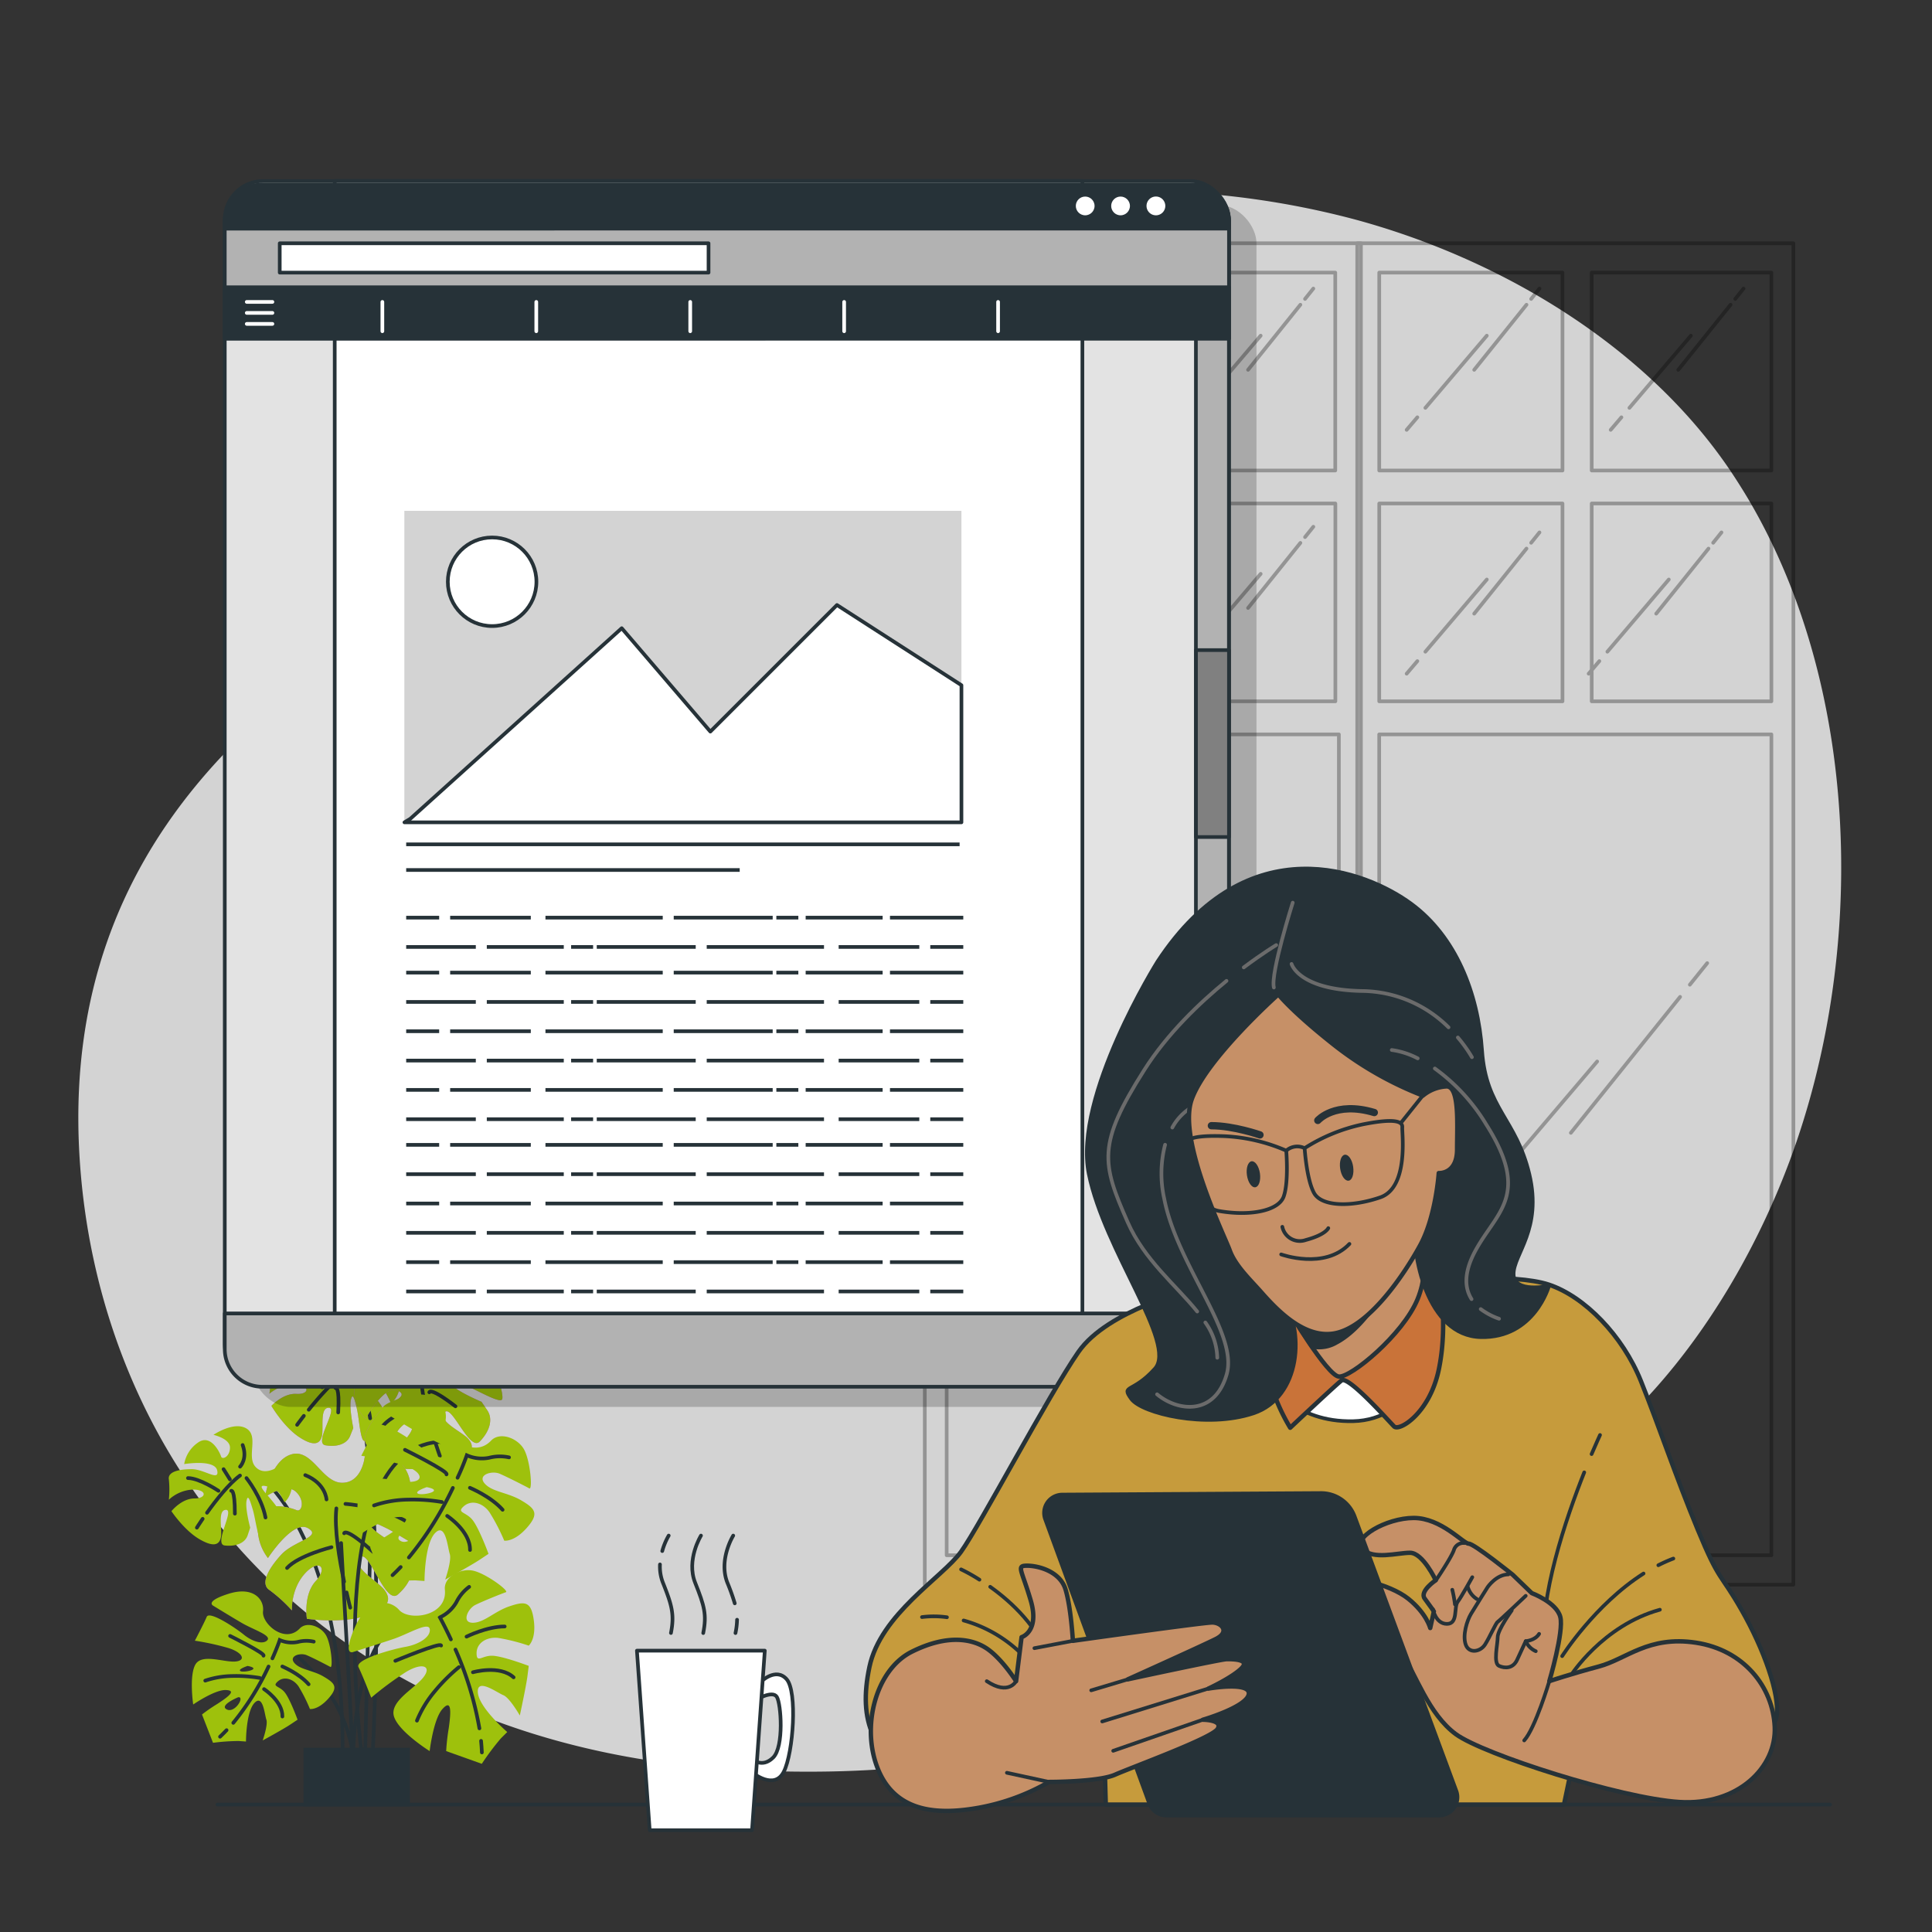 <svg id="Capa_1" data-name="Capa 1" xmlns="http://www.w3.org/2000/svg" viewBox="0 0 1000 1000"><rect x="0" y="0" width="1000" height="1000" fill="#333333" stroke="none"/><defs><style>.cls-1{fill:#d3d3d3;}.cls-15,.cls-16,.cls-2,.cls-20,.cls-21,.cls-4,.cls-5{fill:none;}.cls-10,.cls-11,.cls-12,.cls-13,.cls-14,.cls-16,.cls-17,.cls-18,.cls-19,.cls-2,.cls-21,.cls-5,.cls-8{stroke:#263238;}.cls-10,.cls-11,.cls-12,.cls-13,.cls-14,.cls-15,.cls-17,.cls-18,.cls-19,.cls-2,.cls-20,.cls-21,.cls-4,.cls-5,.cls-8{stroke-linecap:round;}.cls-10,.cls-11,.cls-12,.cls-13,.cls-14,.cls-15,.cls-17,.cls-18,.cls-19,.cls-2,.cls-20,.cls-21,.cls-4{stroke-linejoin:round;}.cls-10,.cls-11,.cls-12,.cls-13,.cls-14,.cls-15,.cls-16,.cls-2,.cls-20,.cls-4,.cls-5{stroke-width:1.9px;}.cls-3{opacity:0.3;}.cls-4{stroke:#000;}.cls-16,.cls-5,.cls-8{stroke-miterlimit:10;}.cls-6{fill:#ba68c8;}.cls-7{fill:#9ec10c;}.cls-14,.cls-22,.cls-8{fill:#263238;}.cls-21,.cls-8{stroke-width:3.79px;}.cls-9{opacity:0.2;isolation:isolate;}.cls-10{fill:#e3e3e3;}.cls-11{fill:#fff;}.cls-12{fill:#b2b2b2;}.cls-13{fill:gray;}.cls-15{stroke:#fff;}.cls-17{fill:#c69b3c;}.cls-17,.cls-18,.cls-19{stroke-width:2.28px;}.cls-18{fill:#c97339;}.cls-19{fill:#c69067;}.cls-20{stroke:#6b6b6b;}</style></defs><g id="freepik--background-simple--inject-2"><path class="cls-1" d="M905,258.48q-4.51-7.59-9.48-15c-44-65.14-119.63-109.7-194.06-129.85a440,440,0,0,0-100-14.6C380.23,91.52,292.11,266,219,310.87S33.32,432.66,40.91,593.91s123.72,313,348.69,322.49,240-91.86,365.57-129.36C838.3,762.23,897.44,678.42,926.28,601,965.7,495.41,963.84,358.32,905,258.48Z"/></g><g id="freepik--Table--inject-2"><line class="cls-2" x1="947.23" y1="934.04" x2="112.55" y2="934.04"/></g><g id="freepik--Window--inject-2"><g class="cls-3"><path class="cls-4" d="M478.67,125.92v694.3H704.41V125.92Zm212.46,15.17V243.53h-93V141.09Zm-106.23,0V243.53H490.05V141.09ZM490.05,260.61H584.9V363H490.05ZM693,805h-203V380.12H693ZM598.18,363V260.61h93V363Z"/><path class="cls-4" d="M702.51,125.92v694.3H928.26V125.92Zm214.36,15.17V243.53h-93V141.09Zm-108.13,0V243.53H713.89V141.09ZM713.89,260.61h94.85V363H713.89ZM916.87,805h-203V380.12h203Zm-93-442V260.61h93V363Z"/><line class="cls-4" x1="641.77" y1="494.48" x2="585.22" y2="564.86"/><line class="cls-4" x1="655.8" y1="477.01" x2="646.81" y2="488.21"/><line class="cls-4" x1="523.73" y1="616.18" x2="512.14" y2="629.8"/><line class="cls-4" x1="598.84" y1="527.95" x2="532.4" y2="605.99"/><line class="cls-4" x1="869.62" y1="515.98" x2="813.07" y2="586.36"/><line class="cls-4" x1="883.65" y1="498.51" x2="874.66" y2="509.68"/><line class="cls-4" x1="751.58" y1="637.67" x2="740.01" y2="651.29"/><line class="cls-4" x1="826.69" y1="549.42" x2="760.25" y2="627.48"/><line class="cls-4" x1="895.74" y1="157.73" x2="868.67" y2="191.42"/><line class="cls-4" x1="902.45" y1="149.36" x2="898.15" y2="154.73"/><line class="cls-4" x1="839.24" y1="215.99" x2="833.69" y2="222.49"/><line class="cls-4" x1="875.19" y1="173.74" x2="843.38" y2="211.11"/><line class="cls-4" x1="790.11" y1="157.73" x2="763.04" y2="191.42"/><line class="cls-4" x1="796.83" y1="149.36" x2="792.52" y2="154.73"/><line class="cls-4" x1="733.62" y1="215.99" x2="728.08" y2="222.49"/><line class="cls-4" x1="769.57" y1="173.74" x2="737.77" y2="211.11"/><line class="cls-4" x1="790.11" y1="283.94" x2="763.04" y2="317.63"/><line class="cls-4" x1="796.83" y1="275.57" x2="792.52" y2="280.94"/><line class="cls-4" x1="733.62" y1="342.19" x2="728.08" y2="348.7"/><line class="cls-4" x1="769.57" y1="299.95" x2="737.77" y2="337.32"/><line class="cls-4" x1="884.32" y1="283.94" x2="857.25" y2="317.63"/><line class="cls-4" x1="891.03" y1="275.57" x2="886.73" y2="280.94"/><line class="cls-4" x1="827.82" y1="342.19" x2="822.29" y2="348.7"/><line class="cls-4" x1="863.77" y1="299.95" x2="831.98" y2="337.32"/><line class="cls-4" x1="673.07" y1="157.73" x2="646" y2="191.42"/><line class="cls-4" x1="679.78" y1="149.36" x2="675.48" y2="154.73"/><line class="cls-4" x1="616.57" y1="215.99" x2="611.03" y2="222.49"/><line class="cls-4" x1="652.52" y1="173.74" x2="620.73" y2="211.11"/><line class="cls-4" x1="673.07" y1="281" x2="646" y2="314.69"/><line class="cls-4" x1="679.78" y1="272.65" x2="675.48" y2="278"/><line class="cls-4" x1="616.57" y1="339.25" x2="611.03" y2="345.78"/><line class="cls-4" x1="652.52" y1="297.03" x2="620.73" y2="334.38"/><line class="cls-4" x1="570.31" y1="281" x2="543.24" y2="314.69"/><line class="cls-4" x1="577.02" y1="272.65" x2="572.72" y2="278"/><line class="cls-4" x1="513.79" y1="339.25" x2="508.26" y2="345.78"/><line class="cls-4" x1="549.74" y1="297.03" x2="517.95" y2="334.38"/><line class="cls-4" x1="563.15" y1="157.73" x2="536.08" y2="191.42"/><line class="cls-4" x1="569.89" y1="149.36" x2="565.58" y2="154.73"/><line class="cls-4" x1="506.66" y1="215.99" x2="501.12" y2="222.49"/><line class="cls-4" x1="542.61" y1="173.74" x2="510.82" y2="211.11"/></g></g><g id="freepik--Plant--inject-2"><path class="cls-5" d="M216.67,701.5S195.8,690,194.3,716.17s-5.42,196.6-5.42,196.6"/><path class="cls-5" d="M183.49,718.46s17.07,37.79,9.28,192"/><path class="cls-6" d="M200.26,706.78s-8,5.1-12.5-.72,3-16.54-3.7-21.1-18.25,2.41-18.25,2.41,8.9,2.6,8.61,7.48-4.59,6.69-5.16,4.57-4.82-12.83-12-8.39a17.9,17.9,0,0,0-8.33,11.39s16.82-1.81,17.85,4.53-6.91-1.12-13.85-1.52-13.28.61-12.82,4.82a55,55,0,0,1-.65,11.1,20.68,20.68,0,0,1,13.51-4.78c7.59.45,7.36,5.31.42,4.91s-12.9,6.2-12.9,6.2,6.31,10.78,14.28,16.09,11,3.43,11.88-.68-1.22-14.7,3.64-14.42-8.05,18.32-1.9,19.39,11.19-.72,12.82-4.8l1.64-4.1s-2.17-10.57-1.22-14.7,2.07.13,3.17,5.06,1.8,16.83,3.93,16.26,8.89-9.22,10.49-12.61-8.94-13.76-8.82-15.84,8.25,1.89,9.48,4a52,52,0,0,1,2.49,5s5.06-3.18,4.95-12.95S200.26,706.78,200.26,706.78Z"/><path class="cls-7" d="M200.26,706.78s-8,5.1-12.5-.72,3-16.54-3.7-21.1-18.25,2.41-18.25,2.41,8.9,2.6,8.61,7.48-4.59,6.69-5.16,4.57-4.82-12.83-12-8.39a17.9,17.9,0,0,0-8.33,11.39s16.82-1.81,17.85,4.53-6.91-1.12-13.85-1.52-13.28.61-12.82,4.82a55,55,0,0,1-.65,11.1,20.68,20.68,0,0,1,13.51-4.78c7.59.45,7.36,5.31.42,4.91s-12.9,6.2-12.9,6.2,6.31,10.78,14.28,16.09,11,3.43,11.88-.68-1.22-14.7,3.64-14.42-8.05,18.32-1.9,19.39,11.19-.72,12.82-4.8l1.64-4.1s-2.17-10.57-1.22-14.7,2.07.13,3.17,5.06,1.8,16.83,3.93,16.26,8.89-9.22,10.49-12.61-8.94-13.76-8.82-15.84,8.25,1.89,9.48,4a52,52,0,0,1,2.49,5s5.06-3.18,4.95-12.95S200.26,706.78,200.26,706.78Z"/><path class="cls-5" d="M159.81,729.68c5.18-6.44,12.85-15.18,19.26-19.26"/><path class="cls-5" d="M153.78,737.49s1.35-1.9,3.49-4.65"/><path class="cls-5" d="M182.45,712s7.72,10.91,9.14,22.12"/><path class="cls-5" d="M173.7,718.46s2.16-1.27,1.35,12.62"/><path class="cls-5" d="M179.39,705.56s4.4-3.92,2.09-11.72"/><line class="cls-5" x1="173.4" y1="712.17" x2="170.25" y2="706.42"/><path class="cls-5" d="M166.78,718.05s-10-7.59-16.26-7.93"/><path class="cls-6" d="M228.56,686.21s-.32,11.39-9.26,12-14.47-14.34-23.61-10.75-10,19.92-10,19.92,8.67-7.14,13.28-3.53,3.6,9.14,1.08,8.25-16.12-3.91-16.6,6.35a21.67,21.67,0,0,0,5.69,16.09s9.68-18.06,16.7-14.78-5.81,6.17-10.95,12.83-8.42,13.71-3.91,16.12a65.52,65.52,0,0,1,10.72,8.33,25.07,25.07,0,0,1,4.44-16.79c5.69-7.34,10.32-3.79,5.18,2.92s-2.58,17.07-2.58,17.07,15.17,1,26-3.35,10.89-8.62,7.4-12.37-15.56-8.8-12-13.47S243,751.6,248.33,746.12s6.88-11.7,3.91-16.12l-3-4.42s-12-5-15.54-8.79,1.54-2,7.23.27,18.08,9.66,19,7.15-3.17-15.17-5.48-19.1-19.87-.44-21.88-1.9,7.59-7,10.53-6.77a63.85,63.85,0,0,1,6.74.93s.26-7.25-9.6-13.77S228.56,686.21,228.56,686.21Z"/><path class="cls-7" d="M228.56,686.21s-.32,11.39-9.26,12-14.47-14.34-23.61-10.75-10,19.92-10,19.92,8.67-7.14,13.28-3.53,3.6,9.14,1.08,8.25-16.12-3.91-16.6,6.35a21.67,21.67,0,0,0,5.69,16.09s9.68-18.06,16.7-14.78-5.81,6.17-10.95,12.83-8.42,13.71-3.91,16.12a65.52,65.52,0,0,1,10.72,8.33,25.07,25.07,0,0,1,4.44-16.79c5.69-7.34,10.32-3.79,5.18,2.92s-2.58,17.07-2.58,17.07,15.17,1,26-3.35,10.89-8.62,7.4-12.37-15.56-8.8-12-13.47S243,751.6,248.33,746.12s6.88-11.7,3.91-16.12l-3-4.42s-12-5-15.54-8.79,1.54-2,7.23.27,18.08,9.66,19,7.15-3.17-15.17-5.48-19.1-19.87-.44-21.88-1.9,7.59-7,10.53-6.77a63.85,63.85,0,0,1,6.74.93s.26-7.25-9.6-13.77S228.56,686.21,228.56,686.21Z"/><path class="cls-5" d="M224,742.23c-2.88-9.58-6.37-23.16-6.14-32.4"/><path class="cls-5" d="M227.67,753.58s-.95-2.6-2.26-6.66"/><path class="cls-5" d="M221.71,707.52s16.17-.29,28.46,5.94"/><path class="cls-5" d="M222.21,720.66s.21-3,13.54,7.25"/><path class="cls-5" d="M213.14,706.23s-.93-7.1-10.32-10.08"/><line class="cls-5" x1="215.7" y1="716.7" x2="207.79" y2="715.92"/><path class="cls-5" d="M217.07,727.34s-14.38,4.86-19,10.85"/><path class="cls-5" d="M132.63,762.42s45.53,30.06,44.71,146.48"/><path class="cls-6" d="M188.71,754.47s-1.45,13.18-11.8,13-15.35-18-26.24-14.64-13.45,22-13.45,22S147.9,767.44,153,772s3.26,10.89.45,9.64-18.25-6-19.75,5.69a25.17,25.17,0,0,0,5,19.11s12.88-19.94,20.68-15.48-7.29,6.56-13.85,13.77-11,15.08-6,18.3a77.6,77.6,0,0,1,11.54,10.49s-.53-11,6.69-19,12.28-3.33,5.7,3.8-4.61,19.56-4.61,19.56,17.37,2.61,30.35-1.44,13.28-8.92,9.71-13.57-17.07-11.63-12.52-16.67,12.9,24.92,19.54,19.1,9.05-12.86,6-18.23l-3-5.39s-13.44-7-17.08-11.61,1.9-2.16,8.33,1,19.94,12.86,21.19,10-2.24-17.83-4.52-22.55-22.89-2.37-25-4.35,9.31-7.34,12.78-6.81a77.39,77.39,0,0,1,7.68,1.71s1-8.33-9.77-16.79S188.71,754.47,188.71,754.47Z"/><path class="cls-7" d="M188.71,754.47s-1.45,13.18-11.8,13-15.35-18-26.24-14.64-13.45,22-13.45,22S147.9,767.44,153,772s3.26,10.89.45,9.64-18.25-6-19.75,5.69a25.17,25.17,0,0,0,5,19.11s12.88-19.94,20.68-15.48-7.29,6.56-13.85,13.77-11,15.08-6,18.3a77.6,77.6,0,0,1,11.54,10.49s-.53-11,6.69-19,12.28-3.33,5.7,3.8-4.61,19.56-4.61,19.56,17.37,2.61,30.35-1.44,13.28-8.92,9.71-13.57-17.07-11.63-12.52-16.67,12.9,24.92,19.54,19.1,9.05-12.86,6-18.23l-3-5.39s-13.44-7-17.08-11.61,1.9-2.16,8.33,1,19.94,12.86,21.19,10-2.24-17.83-4.52-22.55-22.89-2.37-25-4.35,9.31-7.34,12.78-6.81a77.39,77.39,0,0,1,7.68,1.71s1-8.33-9.77-16.79S188.71,754.47,188.71,754.47Z"/><path class="cls-5" d="M178.1,818.68c-2.43-11.38-5.16-27.33-4-37.94"/><path class="cls-5" d="M181.29,832.13s-.84-3.09-1.9-7.89"/><path class="cls-5" d="M178.8,778.41s18.69,1.19,32.25,9.48"/><path class="cls-5" d="M178.14,793.62s.51-3.47,15,9.66"/><path class="cls-5" d="M169,776.11s-.39-8.27-11-12.59"/><line class="cls-7" x1="170.99" y1="788.44" x2="161.94" y2="786.79"/><path class="cls-5" d="M171.58,800.83s-17.08,4.27-23,10.76"/><path class="cls-5" d="M150.37,854.18s29.29,22.38,32.38,55.5l-6.19-111"/><path class="cls-5" d="M221.3,838c-38.55-6.94-38.55,71.71-38.55,71.71"/><path class="cls-5" d="M187.36,908.9S165,746.24,229.78,746.24"/><path class="cls-7" d="M206.59,833.31c-5.25-5.94-16.44-5.94-23,9.22s-.66,12.5-.66,12.5,12.52-3.95,20.41-6.58,18.42-9.22,19.09-5.28-5.26,7.91-12.51,9.22-26.33,6.58-24.35,10.53,6.58,15.8,6.58,15.8a168.89,168.89,0,0,1,17.77-13.16c8.56-5.28,13.83-3.3,9.22,2.63s-17.77,12.51-15.17,20.4,18.42,17.77,18.42,17.77,1.9-16.45,6.58-21.72,4.61.66,3.3,9.88a106.94,106.94,0,0,0-1.33,11.84l18.44,6.58a134.35,134.35,0,0,1,9.87-13.16l3.3-3.28S248,884,247.34,876.09s9.87,0,13.17,1.32,8.55,10.53,8.55,10.53,3.28-15.17,3.95-20.41l.66-5.27S259.84,857,254.57,857s-7.89,4-7.89-1.33,5.27-8.55,11.19-7.89a103.43,103.43,0,0,1,15.8,4s3.95-3.28,2.62-13.17-4.59-9.86-12.5-7.22-13.17,8.55-19.09,8.55-2.63-7.25,1.31-9.22,13.83-5.92,15.81-6.58-10.53-9.88-17.08-11.19-15.17,3.32-14.47,9.88C231.62,836.59,211.87,839.23,206.59,833.31Z"/><path class="cls-5" d="M249,901.07c.19,2,.34,4,.42,6"/><path class="cls-5" d="M235.75,853.8a174.67,174.67,0,0,1,12.39,40.8"/><path class="cls-5" d="M233.38,848.54c-3.26-7-5.69-11.38-5.69-11.38a19.48,19.48,0,0,0,8.55-7.89,22,22,0,0,1,6.59-7.91"/><path class="cls-5" d="M204.62,859.64s23.69-9.88,23.69-7.91"/><path class="cls-5" d="M241.48,847.12s10.55-5.26,19.75-5.26"/><path class="cls-5" d="M237.53,862.92a91.71,91.71,0,0,0-12.5,12.5,57,57,0,0,0-9.22,15.18"/><path class="cls-5" d="M244.78,865.56s13.83-3.95,21.06,2.63"/><path class="cls-7" d="M269.82,776.61c-7.17-4.23-15.17-4.33-19-8.81s3.8-6.73,7.82-5,13.52,6.56,15.32,7.59.55-14.44-2.77-20.26-12.4-9.24-17-4.48c-9.49,10.07-24.51-3.13-23.49-11s-6.32-16.32-22.06-11.39-9.87,7.71-9.87,7.71S210,737.81,217.2,742s19,7.88,16.48,11-9.48,1.19-15.17-3.4-22.22-15.51-23.94-11.44S187,753.5,187,753.5a167.77,167.77,0,0,1,21.59,4.8c9.48,3,11.55,8.27,4.06,8.69s-21.1-5.24-25.35,1.9S186,794.46,186,794.46s13.72-9.3,20.72-9.28,2.52,3.91-5.29,9a106.64,106.64,0,0,0-9.83,6.79l7.11,18.23A127.34,127.34,0,0,1,215.09,818l4.63.32s0-19.14,5.48-24.81,6.49,7.46,7.59,10.81-2.35,13.28-2.35,13.28,13.6-7.43,18-10.39l4.42-2.94s-5.1-13.91-8.55-17.87-8.16-3.38-4.18-6.83,9.92-1.63,13.28,3.26A102.31,102.31,0,0,1,261,797.45s5.07.82,11.67-6.63S277,780.86,269.82,776.61Zm-62.3,21.07c-5.27-2.63,7.25-7.89,7.25-7.89C219.38,789.13,212.8,800.32,207.52,797.68Zm8.86-24.56c-2.24-1.12,4.5-3.38,4.5-3.38C230.61,771.62,218.64,774.24,216.38,773.12Z"/><path class="cls-5" d="M207.39,811.09c-1.36,1.45-2.79,2.85-4.23,4.22"/><path class="cls-5" d="M234.4,770.14a173.9,173.9,0,0,1-22.76,36"/><path class="cls-5" d="M236.83,764.88a122.84,122.84,0,0,0,4.78-11.63,19.33,19.33,0,0,0,11.57,1.29,22,22,0,0,1,10.29-.2"/><path class="cls-5" d="M209.61,750.43s23,11.38,21.49,12.73"/><path class="cls-5" d="M243.23,770.08s10.87,4.5,16.92,11.38"/><path class="cls-5" d="M228.71,777.44a91.36,91.36,0,0,0-17.64-1.23,57,57,0,0,0-17.47,3"/><path class="cls-5" d="M231.46,784.63s12,7.85,11.82,17.64"/><path class="cls-7" d="M167.53,867.81c-5.69-3.39-12.14-3.47-15.17-7.07s3-5.43,6.3-4.06S169.55,862,171,862.81s.43-11.61-2.22-16.32-10-7.41-13.64-3.58c-7.72,8.1-19.73-2.53-19-8.84s-5.09-13.13-17.76-9.15-8,6.21-8,6.21,9,5.52,14.78,8.91,15.31,6.36,13.28,8.84-7.59,1-12.2-2.75-17.89-12.52-19.25-9.24-6.13,12.33-6.13,12.33a137.72,137.72,0,0,1,17.38,3.8c7.72,2.43,9.29,6.68,3.26,7s-17.07-4.21-20.37,1.55-1.14,20.68-1.14,20.68,11-7.59,16.73-7.49,2,3.15-4.27,7.21a85,85,0,0,0-7.89,5.44l5.69,14.66a109.2,109.2,0,0,1,13.28-.93l3.79.27s0-15.4,4.42-20,5.2,6,6.13,8.68-1.9,10.76-1.9,10.76,11-6,14.5-8.37l3.55-2.37S150,879,147.2,875.76s-6.56-2.71-3.36-5.5,8-1.31,10.7,2.64a81.31,81.31,0,0,1,5.88,11.68s4.08.67,9.49-5.35S173.3,871.23,167.53,867.81Zm-50.13,17c-4.23-2.1,5.84-6.31,5.84-6.31,3.7-.57-1.59,8.44-5.84,6.31ZM124.55,865c-1.9-.91,3.6-2.72,3.6-2.72C136,863.79,126.28,865.9,124.55,865Z"/><path class="cls-5" d="M117.28,895.53c-1.1,1.16-2.22,2.3-3.39,3.4"/><path class="cls-5" d="M139,862.6a138.94,138.94,0,0,1-18.25,29.14"/><path class="cls-5" d="M141,858.37c2.54-5.69,3.79-9.49,3.79-9.49a15.67,15.67,0,0,0,9.31,1,17.74,17.74,0,0,1,8.29-.17"/><path class="cls-5" d="M119.09,846.76s18.49,9.18,17.3,10.22"/><path class="cls-5" d="M146.14,862.56s8.74,3.62,13.6,9.22"/><path class="cls-5" d="M134.45,868.5a72.71,72.71,0,0,0-14.21-1,45.69,45.69,0,0,0-14,2.39"/><path class="cls-5" d="M136.67,874.28s9.69,6.32,9.49,14.19"/><path class="cls-7" d="M144,759.14s-7.23,5.25-11.84,0,1.9-15.81-4.6-19.75-17.08,3.28-17.08,3.28,8.56,1.9,8.56,6.58-4,6.58-4.61,4.61-5.28-11.85-11.86-7.24a16.89,16.89,0,0,0-7.23,11.19s15.79-2.64,17.08,3.3-6.59-.67-13.17-.67-12.5,1.31-11.85,5.28a51.47,51.47,0,0,1,0,10.53A19.58,19.58,0,0,1,99.93,771c7.22,0,7.22,4.61.64,4.61s-11.84,6.58-11.84,6.58,6.59,9.87,14.48,14.48,10.53,2.64,11.19-1.31S112.5,781.5,117,781.5s-6.59,17.78-.67,18.44,10.53-1.31,11.86-5.27l1.31-3.95s-2.64-9.86-1.9-13.83,1.9,0,3.28,4.61,2.64,15.8,4.61,15.18,7.82-9.28,9.15-12.54-9.22-12.5-9.22-14.48,7.91,1.31,9.22,3.29,2.63,4.61,2.63,4.61,4.61-3.29,3.95-12.51S144,759.14,144,759.14Z"/><path class="cls-5" d="M107.15,783c4.54-6.36,11.29-15,17.08-19.27"/><path class="cls-5" d="M101.9,790.72s1.16-1.9,3-4.57"/><path class="cls-5" d="M127.57,765.05s7.89,9.87,9.86,20.42"/><path class="cls-5" d="M119.67,771.64s1.9-1.33,1.9,11.83"/><path class="cls-5" d="M124.26,759.14s4-4,1.33-11.2"/><line class="cls-5" x1="119.01" y1="765.72" x2="115.71" y2="760.44"/><path class="cls-5" d="M113.09,771.64s-9.88-6.59-15.8-6.59"/><rect class="cls-8" x="159.02" y="906.53" width="51.22" height="26.56"/></g><g id="freepik--Screen--inject-2"><rect class="cls-9" x="130.57" y="106" width="519.78" height="622.22" rx="19.92"/><rect class="cls-10" x="116.34" y="93.67" width="519.78" height="622.22" rx="19.92"/><rect class="cls-11" x="173.25" y="93.67" width="386.99" height="622.22"/><path class="cls-12" d="M619,95.32V717.08a19.34,19.34,0,0,0,17.08-19.31V114.63A19.36,19.36,0,0,0,619,95.32Z"/><rect class="cls-13" x="619.04" y="336.49" width="17.07" height="96.75"/><path class="cls-12" d="M636.12,175.24V115a19.41,19.41,0,0,0-19.43-19.41H135.77a19.34,19.34,0,0,0-19.43,19.25v60.42Z"/><rect class="cls-11" x="144.79" y="125.92" width="221.95" height="15.18"/><rect class="cls-14" x="116.34" y="148.68" width="519.78" height="26.56"/><line class="cls-15" x1="127.72" y1="156.27" x2="141" y2="156.27"/><line class="cls-15" x1="127.72" y1="161.96" x2="141" y2="161.96"/><line class="cls-15" x1="127.72" y1="167.65" x2="141" y2="167.65"/><line class="cls-15" x1="197.91" y1="156.27" x2="197.91" y2="171.45"/><line class="cls-15" x1="277.58" y1="156.27" x2="277.58" y2="171.45"/><line class="cls-15" x1="357.26" y1="156.27" x2="357.26" y2="171.45"/><line class="cls-15" x1="436.93" y1="156.27" x2="436.93" y2="171.45"/><line class="cls-15" x1="516.61" y1="156.27" x2="516.61" y2="171.45"/><path class="cls-14" d="M636.12,118.33V115a19.41,19.41,0,0,0-19.43-19.41H135.77a19.47,19.47,0,0,0-19.43,19.5v3.26Z"/><circle class="cls-11" cx="561.69" cy="106.59" r="5.8"/><circle class="cls-11" cx="580" cy="106.59" r="5.8"/><path class="cls-11" d="M604.11,106.59a5.81,5.81,0,1,0-5.8,5.8h0A5.8,5.8,0,0,0,604.11,106.59Z"/><path class="cls-12" d="M116.34,679.84v18.5a19.44,19.44,0,0,0,19.44,19.44H616.67a19.44,19.44,0,0,0,19.45-19.44v-18.5Z"/><rect class="cls-1" x="209.29" y="264.4" width="288.34" height="161.25"/><polygon class="cls-11" points="497.64 354.66 433.21 313.15 367.67 378.67 321.8 325.16 212.37 423.8 209.33 425.64 497.64 425.64 497.64 354.66"/><circle class="cls-11" cx="254.72" cy="301.12" r="22.93"/><line class="cls-16" x1="210.24" y1="437.03" x2="496.69" y2="437.03"/><line class="cls-16" x1="210.24" y1="450.31" x2="382.87" y2="450.31"/><line class="cls-16" x1="460.65" y1="474.97" x2="498.59" y2="474.97"/><line class="cls-16" x1="417.01" y1="474.97" x2="456.85" y2="474.97"/><line class="cls-16" x1="401.84" y1="474.97" x2="413.22" y2="474.97"/><line class="cls-16" x1="348.72" y1="474.97" x2="399.94" y2="474.97"/><line class="cls-16" x1="282.33" y1="474.97" x2="343.03" y2="474.97"/><line class="cls-16" x1="233" y1="474.97" x2="274.74" y2="474.97"/><line class="cls-16" x1="210.24" y1="474.97" x2="227.31" y2="474.97"/><line class="cls-16" x1="246.28" y1="490.14" x2="210.24" y2="490.14"/><line class="cls-16" x1="291.81" y1="490.14" x2="251.97" y2="490.14"/><line class="cls-16" x1="306.99" y1="490.14" x2="295.61" y2="490.14"/><line class="cls-16" x1="360.1" y1="490.14" x2="308.88" y2="490.14"/><line class="cls-16" x1="426.5" y1="490.14" x2="365.8" y2="490.14"/><line class="cls-16" x1="475.82" y1="490.14" x2="434.09" y2="490.14"/><line class="cls-16" x1="498.59" y1="490.14" x2="481.51" y2="490.14"/><line class="cls-16" x1="460.65" y1="503.42" x2="498.59" y2="503.42"/><line class="cls-16" x1="417.01" y1="503.42" x2="456.85" y2="503.42"/><line class="cls-16" x1="401.84" y1="503.42" x2="413.22" y2="503.42"/><line class="cls-16" x1="348.72" y1="503.42" x2="399.94" y2="503.42"/><line class="cls-16" x1="282.33" y1="503.42" x2="343.03" y2="503.42"/><line class="cls-16" x1="233" y1="503.42" x2="274.74" y2="503.42"/><line class="cls-16" x1="210.24" y1="503.42" x2="227.31" y2="503.42"/><line class="cls-16" x1="246.28" y1="518.6" x2="210.24" y2="518.6"/><line class="cls-16" x1="291.81" y1="518.6" x2="251.97" y2="518.6"/><line class="cls-16" x1="306.99" y1="518.6" x2="295.61" y2="518.6"/><line class="cls-16" x1="360.1" y1="518.6" x2="308.88" y2="518.6"/><line class="cls-16" x1="426.5" y1="518.6" x2="365.8" y2="518.6"/><line class="cls-16" x1="475.82" y1="518.6" x2="434.09" y2="518.6"/><line class="cls-16" x1="498.59" y1="518.6" x2="481.51" y2="518.6"/><line class="cls-16" x1="460.65" y1="533.77" x2="498.59" y2="533.77"/><line class="cls-16" x1="417.01" y1="533.77" x2="456.85" y2="533.77"/><line class="cls-16" x1="401.84" y1="533.77" x2="413.22" y2="533.77"/><line class="cls-16" x1="348.72" y1="533.77" x2="399.94" y2="533.77"/><line class="cls-16" x1="282.33" y1="533.77" x2="343.03" y2="533.77"/><line class="cls-16" x1="233" y1="533.77" x2="274.74" y2="533.77"/><line class="cls-16" x1="210.24" y1="533.77" x2="227.31" y2="533.77"/><line class="cls-16" x1="246.28" y1="548.95" x2="210.24" y2="548.95"/><line class="cls-16" x1="291.81" y1="548.95" x2="251.97" y2="548.95"/><line class="cls-16" x1="306.99" y1="548.95" x2="295.61" y2="548.95"/><line class="cls-16" x1="360.1" y1="548.95" x2="308.88" y2="548.95"/><line class="cls-16" x1="426.5" y1="548.95" x2="365.8" y2="548.95"/><line class="cls-16" x1="475.82" y1="548.95" x2="434.09" y2="548.95"/><line class="cls-16" x1="498.59" y1="548.95" x2="481.51" y2="548.95"/><line class="cls-16" x1="460.65" y1="564.13" x2="498.59" y2="564.13"/><line class="cls-16" x1="417.01" y1="564.13" x2="456.85" y2="564.13"/><line class="cls-16" x1="401.84" y1="564.13" x2="413.22" y2="564.13"/><line class="cls-16" x1="348.72" y1="564.13" x2="399.94" y2="564.13"/><line class="cls-16" x1="282.33" y1="564.13" x2="343.03" y2="564.13"/><line class="cls-16" x1="233" y1="564.13" x2="274.74" y2="564.13"/><line class="cls-16" x1="210.24" y1="564.13" x2="227.31" y2="564.13"/><line class="cls-16" x1="246.28" y1="579.3" x2="210.24" y2="579.3"/><line class="cls-16" x1="291.81" y1="579.3" x2="251.97" y2="579.3"/><line class="cls-16" x1="306.99" y1="579.3" x2="295.61" y2="579.3"/><line class="cls-16" x1="360.1" y1="579.3" x2="308.88" y2="579.3"/><line class="cls-16" x1="426.5" y1="579.3" x2="365.8" y2="579.3"/><line class="cls-16" x1="475.82" y1="579.3" x2="434.09" y2="579.3"/><line class="cls-16" x1="498.59" y1="579.3" x2="481.51" y2="579.3"/><line class="cls-16" x1="460.65" y1="592.58" x2="498.59" y2="592.58"/><line class="cls-16" x1="417.01" y1="592.58" x2="456.85" y2="592.58"/><line class="cls-16" x1="401.84" y1="592.58" x2="413.22" y2="592.58"/><line class="cls-16" x1="348.72" y1="592.58" x2="399.94" y2="592.58"/><line class="cls-16" x1="282.33" y1="592.58" x2="343.03" y2="592.58"/><line class="cls-16" x1="233" y1="592.58" x2="274.74" y2="592.58"/><line class="cls-16" x1="210.24" y1="592.58" x2="227.31" y2="592.58"/><line class="cls-16" x1="246.28" y1="607.76" x2="210.24" y2="607.76"/><line class="cls-16" x1="291.81" y1="607.76" x2="251.97" y2="607.76"/><line class="cls-16" x1="306.99" y1="607.76" x2="295.61" y2="607.76"/><line class="cls-16" x1="360.1" y1="607.76" x2="308.88" y2="607.76"/><line class="cls-16" x1="426.5" y1="607.76" x2="365.8" y2="607.76"/><line class="cls-16" x1="475.82" y1="607.76" x2="434.09" y2="607.76"/><line class="cls-16" x1="498.59" y1="607.76" x2="481.51" y2="607.76"/><line class="cls-16" x1="460.65" y1="622.93" x2="498.59" y2="622.93"/><line class="cls-16" x1="417.01" y1="622.93" x2="456.85" y2="622.93"/><line class="cls-16" x1="401.84" y1="622.93" x2="413.22" y2="622.93"/><line class="cls-16" x1="348.72" y1="622.93" x2="399.94" y2="622.93"/><line class="cls-16" x1="282.33" y1="622.93" x2="343.03" y2="622.93"/><line class="cls-16" x1="233" y1="622.93" x2="274.74" y2="622.93"/><line class="cls-16" x1="210.24" y1="622.93" x2="227.31" y2="622.93"/><line class="cls-16" x1="246.28" y1="638.11" x2="210.24" y2="638.11"/><line class="cls-16" x1="291.81" y1="638.11" x2="251.97" y2="638.11"/><line class="cls-16" x1="306.99" y1="638.11" x2="295.61" y2="638.11"/><line class="cls-16" x1="360.1" y1="638.11" x2="308.88" y2="638.11"/><line class="cls-16" x1="426.5" y1="638.11" x2="365.8" y2="638.11"/><line class="cls-16" x1="475.82" y1="638.11" x2="434.09" y2="638.11"/><line class="cls-16" x1="498.59" y1="638.11" x2="481.51" y2="638.11"/><line class="cls-16" x1="460.65" y1="653.28" x2="498.59" y2="653.28"/><line class="cls-16" x1="417.01" y1="653.28" x2="456.85" y2="653.28"/><line class="cls-16" x1="401.84" y1="653.28" x2="413.22" y2="653.28"/><line class="cls-16" x1="348.72" y1="653.28" x2="399.94" y2="653.28"/><line class="cls-16" x1="282.33" y1="653.28" x2="343.03" y2="653.28"/><line class="cls-16" x1="233" y1="653.28" x2="274.74" y2="653.28"/><line class="cls-16" x1="210.24" y1="653.28" x2="227.31" y2="653.28"/><line class="cls-16" x1="246.28" y1="668.46" x2="210.24" y2="668.46"/><line class="cls-16" x1="291.81" y1="668.46" x2="251.97" y2="668.46"/><line class="cls-16" x1="306.99" y1="668.46" x2="295.61" y2="668.46"/><line class="cls-16" x1="360.1" y1="668.46" x2="308.88" y2="668.46"/><line class="cls-16" x1="426.5" y1="668.46" x2="365.8" y2="668.46"/><line class="cls-16" x1="475.82" y1="668.46" x2="434.09" y2="668.46"/><line class="cls-16" x1="498.59" y1="668.46" x2="481.51" y2="668.46"/></g><g id="freepik--Character--inject-2"><path class="cls-17" d="M617,667.51s-43.63,10.44-58.8,32.25S507,789.87,497.46,803.15,455.73,835.4,450,862.9s.94,46.48,30.35,61.66,68.29-16.13,91.05-24.67l.95,34.15H809.52l8.53-40.78s52.17,4.74,66.4,0,33.2,6.63,35.09-4.75-6.64-35.09-18-55-11.38-14.23-22.76-41.73-19.92-53.12-29.4-76.83-29.28-43.88-47.64-50-60.49-2.2-76.62-4.1S617,667.51,617,667.51Z"/><path class="cls-2" d="M813,867.32s16.43-25.93,46.15-34.14"/><path class="cls-2" d="M858.35,810.16a78.11,78.11,0,0,1,7.77-3.45"/><path class="cls-2" d="M808.57,857.21s16.9-26.69,42.13-42.76"/><path class="cls-2" d="M820,762.09c-9.48,23.85-23.41,64.62-20.87,92.58"/><path class="cls-2" d="M828.17,742.75s-1.75,3.79-4.37,9.88"/><path class="cls-2" d="M498.77,838.75a69.3,69.3,0,0,1,33.46,21"/><path class="cls-2" d="M477.22,837a49,49,0,0,1,12.92.09"/><path class="cls-2" d="M512.52,821.32c11.14,7.93,25.4,21.09,31.1,39"/><path class="cls-2" d="M497.46,812.31a88.28,88.28,0,0,1,9.49,5.33"/><path class="cls-11" d="M657.61,715.9s12.23,20.4,42.83,19.71,43.5-34,43.5-51-10.87-28.55-39.42-21.76S644,670.36,657.61,715.9Z"/><path class="cls-18" d="M662.37,675.78s-8.16,27.89-4.76,40.12A100.2,100.2,0,0,0,667.81,739s23.11-21.76,26.56-24.47,24.47,21.07,27.2,23.79,18.35-6.8,23.11-29.24,1.36-48.94-3.4-55.73-10.2-7.48-10.2-7.48S680.05,640.44,662.37,675.78Z"/><path class="cls-19" d="M667.13,678.51s19.71,33.31,25.84,34,33.29-21.74,40.78-40.1,1.35-38.08,1.35-38.08S712,663.55,696.36,673.07,667.13,678.51,667.13,678.51Z"/><path class="cls-14" d="M696.36,673.07a39.58,39.58,0,0,1-28.23,5.69l-.66.34c1.29,2.14,6.18,10.24,11.5,17.95A17.7,17.7,0,0,0,691.81,695c19.61-10.36,34.85-45.21,34.85-45.21L718,654.08C711,661.44,703,669,696.36,673.07Z"/><path class="cls-14" d="M599.14,497.67s-43.74,69.79-35.59,109.9,45.8,87.94,34.24,100.84-17.68,8.16-12.25,15.65,38.75,15.63,63.23,7.47,27.2-42.77,14.36-61.17S626.42,582,636.57,565.66s51-6.79,65.26,0,32.64,46.91,30.59,65.26,6.13,60.51,34,61.18,35.34-26.56,35.34-26.56-18.34,4.08-18.34-6.13,14.94-23.11,8.15-51.66-22.44-34-24.47-63.91-13.6-59.14-36.72-76.12S646.05,426.31,599.14,497.67Z"/><path class="cls-20" d="M603.05,592.52a59.68,59.68,0,0,0-.46,27.87c6.72,34.77,38.46,69.56,32.35,90.92s-25,19.52-36.05,10.38"/><path class="cls-20" d="M615.42,574a27.74,27.74,0,0,0-8.63,9.61"/><path class="cls-20" d="M623.88,684.51a32.83,32.83,0,0,1,6.18,18.25"/><path class="cls-20" d="M634.84,507.69c-13.9,11.38-30.62,27.28-42.6,46.17-24.42,38.45-22,48.22-8.56,78.73,8.59,19.54,25.19,32.81,36,46.25"/><path class="cls-20" d="M660.57,489.17s-6.93,4.16-16.81,11.56"/><path class="cls-20" d="M669.12,467.21s-11.59,36.61-9.77,43.93"/><path class="cls-20" d="M766.42,677.58a35.15,35.15,0,0,0,9.48,5"/><path class="cls-20" d="M742.67,553.05a98.49,98.49,0,0,1,26.56,28.89c23.2,36.61,5.5,45.15-5.49,65.29-6.07,11.14-5.8,19.29-2.06,25.19"/><path class="cls-20" d="M720.38,543.48a41.06,41.06,0,0,1,13.43,4.33"/><path class="cls-20" d="M754.58,537a72.48,72.48,0,0,1,7.29,10.2"/><path class="cls-20" d="M668.51,498.94s3.67,13.43,36.62,14a64.48,64.48,0,0,1,44.63,18.8"/><path class="cls-19" d="M661.68,514.67S624.29,548,616.82,569.06s17.07,70.7,19.71,78.17c2.9,8,10.85,15.39,16.31,21.61,8.88,10.09,22.18,23.46,36.92,21.47,18.38-2.48,37.24-30.94,45.34-45.79s9.6-37.33,9.6-37.33,9.48.68,9.48-12.24,1.35-32.63-5.44-32.63a20.88,20.88,0,0,0-12.24,4.76A178.79,178.79,0,0,1,691,541.25C668.48,523.51,661.68,514.67,661.68,514.67Z"/><path class="cls-2" d="M663.73,635a9.24,9.24,0,0,0,10.93,7.16,10.23,10.23,0,0,0,1.31-.37c10.19-2.72,11.55-6.11,11.55-6.11"/><path class="cls-2" d="M663.13,649.28s22.42,8.16,35.34-5.44"/><path class="cls-21" d="M682.1,579.93s8.84-10.19,29.23-4.08"/><path class="cls-21" d="M652.16,587.42s-13.58-4.76-25.15-4.76"/><path class="cls-2" d="M665.76,595.58a90.35,90.35,0,0,0-31.94-7.5c-17.68-.66-20.39,2-19.71,4.76s1.34,31.29,17,34,30.59,0,33.31-7.48S665.76,595.58,665.76,595.58Z"/><path class="cls-2" d="M675.27,594.29a90.84,90.84,0,0,1,30.35-12.37c17.34-3.42,20.45-1.16,20.2,1.63s3.55,31.09-11.47,36.23-30.22,4.76-34.15-2.2S675.27,594.29,675.27,594.29Z"/><path class="cls-2" d="M665.76,595.58a8.58,8.58,0,0,1,9.49-1.29"/><path class="cls-22" d="M652.14,607.32c.53,3.79-.55,6.94-2.41,7.21s-3.79-2.53-4.32-6.24.53-6.95,2.39-7.21S651.59,603.6,652.14,607.32Z"/><path class="cls-22" d="M700.4,603.92c.53,3.8-.53,7-2.39,7.21s-3.79-2.52-4.34-6.24.53-6.94,2.39-7.21S699.87,600.2,700.4,603.92Z"/><line class="cls-2" x1="725.59" y1="580.61" x2="736.46" y2="567.03"/><path class="cls-19" d="M740.28,842.66s-1.9-7.59-11.38-15.18-32.25-13.27-32.25-6.64,22.76,26.56,29.4,36,13.28,30.35,27.51,40.78,85.36,33.2,115.71,35.1,50.27-18,49.33-38.89S902.47,854,877.81,850.25s-36,8.53-50.27,12.33-25.61,7.59-25.61,7.59,7.59-25.61,5.69-33.2-14.8-12.39-14.8-12.39L783,815.1S763,799,760.2,799,746,785.69,731.74,785.69s-32.25,10.44-26.56,16.13,18,1.9,24.66,1.9,13.28,14.22,13.28,14.22-8.53,5.69-5.69,9.49,4.74,6.64,4.74,6.64Z"/><path class="cls-2" d="M741.68,832.93s1.39,7.59,7.27,7.59,3.45-8.63,5.52-11.39,7.59-12.78,7.59-12.78"/><path class="cls-2" d="M789.71,826s-13.47,12.78-14.51,13.48-4.13,7.95-6.56,11.75-8.29,4.83-10,0,.68-12.45,2.75-15.9S770,821.47,770,821.47s4.5-6.56,10.72-6.56"/><path class="cls-2" d="M782.47,833.57s-7.27,10-7.27,13.83-2.41,13.47.7,14.86,7.25,1.38,9.34-3.11l4.47-9.68s4.86-.34,6.93-3.79"/><path class="cls-2" d="M789.71,849.47a10.19,10.19,0,0,0,5.2,5.18"/><path class="cls-2" d="M758,798.67a5.14,5.14,0,0,0-5.52,3.79c-1.73,4.5-9.28,15.54-9.28,15.54"/><path class="cls-2" d="M751.7,822.86a62.73,62.73,0,0,1,1.38,7.58"/><path class="cls-2" d="M759.65,821.13a11,11,0,0,0,4.83,6.56"/><path class="cls-2" d="M801.93,870.17s-7.27,24.34-13,30.67"/><path class="cls-14" d="M541,786.4l53.84,147.07a9.49,9.49,0,0,0,8.94,6.26h141a9.48,9.48,0,0,0,9-12.83l-52.61-142a18.5,18.5,0,0,0-17.48-12.1l-133.84.79A9.49,9.49,0,0,0,541,786.4Z"/><path class="cls-19" d="M525.92,870.17l2.84-22.77s9.49-2.84,4.74-19-7.58-18-1.89-18,17.07,2.85,19.92,12.33,3.79,26.56,3.79,26.56,67.34-9.49,72.09-9.49,9.48,4.75,1.89,8.54-45.52,20.87-45.52,20.87,48.37-10.44,51.21-10.44,12.33,0,7.59,4.75S625.51,874,625.51,874s21.81-3.79,20.87,2.85-23.72,13.28-23.72,13.28,10.44,0,7.59,4.74-44.58,19.92-53.11,23.71S543,922.33,543,922.33a113.13,113.13,0,0,1-36,13.28c-20.87,3.8-42.69,2.85-52.17-19s-1.9-52.16,17.07-61.65,32.25-6.64,39.84-1S525.92,870.17,525.92,870.17Z"/><line class="cls-2" x1="583.78" y1="869.22" x2="564.81" y2="874.91"/><line class="cls-2" x1="625.51" y1="873.96" x2="570.5" y2="891.03"/><line class="cls-2" x1="622.66" y1="890.09" x2="576.19" y2="906.21"/><path class="cls-2" d="M525.92,870.17s-3.8,7.58-15.18,0"/><line class="cls-2" x1="542.99" y1="922.33" x2="521.17" y2="917.59"/><line class="cls-2" x1="555.32" y1="849.3" x2="535.4" y2="853.09"/></g><g id="freepik--Mug--inject-2"><path class="cls-5" d="M341.6,809.75a22.9,22.9,0,0,0,1.54,9.48c4.67,11.69,6,16.51,4.14,26"/><path class="cls-5" d="M346.12,794.82a34.06,34.06,0,0,0-3.34,8"/><path class="cls-5" d="M362.83,794.82s-7.76,12.52-3,24.45,6.06,16.5,4.16,26"/><path class="cls-5" d="M381.5,838.37a37.15,37.15,0,0,1-.82,6.89"/><path class="cls-5" d="M379.52,794.82s-7.75,12.52-3,24.45a108.15,108.15,0,0,1,3.79,10.62"/><path class="cls-11" d="M393.78,870.55s7.74-7.74,13.37-1.41,3.51,37.94-1.42,47.84-16.22.52-16.22.52v-6.85s5,4.67,10.68-.95,4.1-27.9,1.89-31.41-10.54,1.4-10.54,1.4Z"/><polygon class="cls-11" points="389.25 947.32 336.28 947.32 329.67 854.37 395.86 854.37 389.25 947.32"/></g></svg>